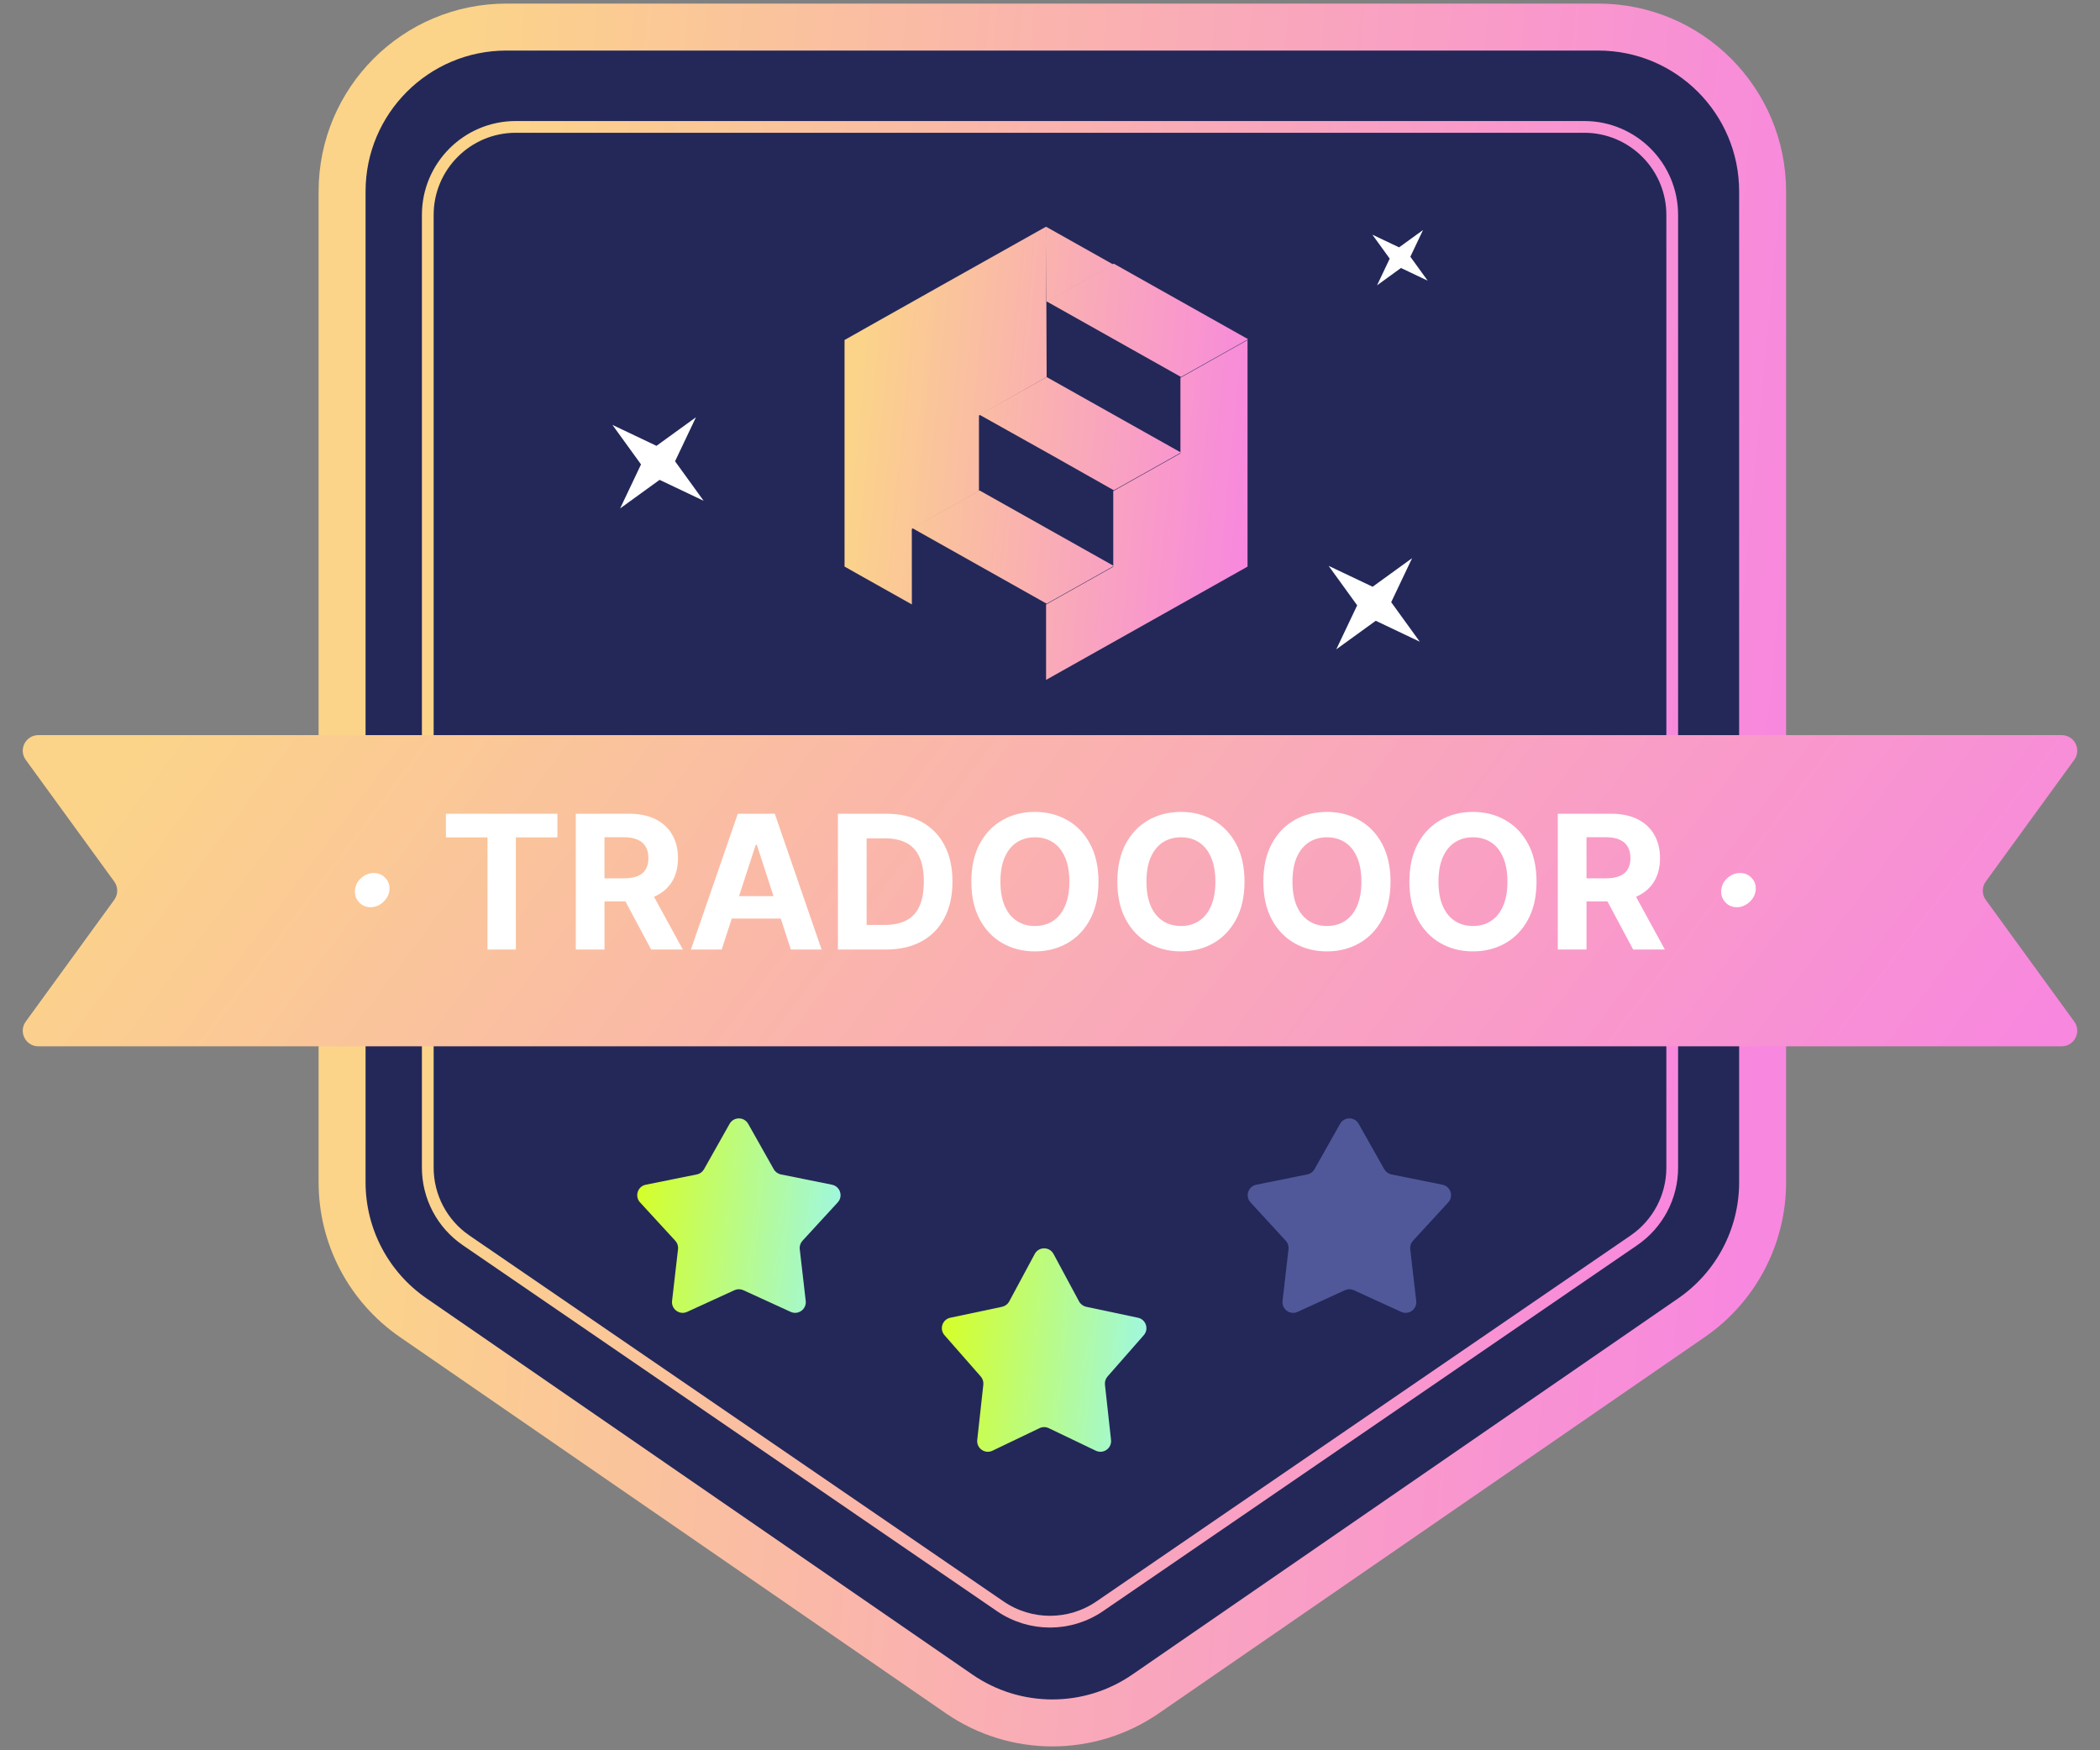 <svg width="108" height="90" viewBox="0 0 108 90" fill="none" xmlns="http://www.w3.org/2000/svg">
<rect x="0" y="0" width="108" height="90" fill="#808080" stroke="none"/>
<path d="M26.046 1.392C21.377 1.392 17.593 5.177 17.593 9.845V60.796C17.593 63.576 18.96 66.179 21.25 67.756L49.325 87.101C52.213 89.091 56.029 89.091 58.917 87.101L86.993 67.756C89.282 66.179 90.649 63.576 90.649 60.796V9.845C90.649 5.177 86.865 1.392 82.197 1.392H26.046Z" fill="url(#paint0_linear_10289_25350)" stroke="url(#paint1_linear_10289_25350)" stroke-width="2.415"/>
<path d="M22 11.053C22 8.552 24.027 6.525 26.528 6.525H81.472C83.973 6.525 86 8.552 86 11.053V60.042C86 61.536 85.263 62.934 84.031 63.778L56.559 82.595C55.017 83.651 52.984 83.651 51.441 82.595L23.97 63.778C22.737 62.934 22 61.536 22 60.042V11.053Z" stroke="url(#paint2_linear_10289_25350)" stroke-width="0.604"/>
<path fill-rule="evenodd" clip-rule="evenodd" d="M44.362 29.657L46.896 31.08L46.893 27.2L50.346 25.253L50.346 21.369L53.828 19.388L53.797 11.656L48.383 14.695L44.362 16.958L44.362 16.96L43.434 17.482L43.434 29.133L44.362 29.657ZM53.8 11.66L53.8 15.54L57.251 13.6L53.8 11.66ZM60.708 23.313L57.253 25.253L57.253 29.142L53.798 31.082L53.798 34.96L63.697 29.396L64.159 29.135L64.159 17.484L63.697 17.744L63.697 17.746L63.695 17.744L60.708 19.424L60.708 23.313Z" fill="url(#paint3_linear_10289_25350)"/>
<path fill-rule="evenodd" clip-rule="evenodd" d="M60.738 23.271L57.283 25.211L54.114 23.42L50.376 21.328L53.828 19.388L60.276 23.012L60.738 23.271ZM64.193 17.444L60.738 19.384L53.83 15.5L57.281 13.558L64.193 17.444ZM46.923 27.159L50.376 25.219L57.283 29.102L53.828 31.042L46.923 27.159Z" fill="url(#paint4_linear_10289_25350)"/>
<path d="M53.215 64.48C53.422 64.094 53.975 64.094 54.182 64.48L55.494 66.919C55.571 67.061 55.706 67.162 55.864 67.196L58.523 67.758C58.934 67.844 59.099 68.341 58.822 68.657L56.959 70.78C56.857 70.896 56.809 71.049 56.826 71.202L57.139 74.041C57.186 74.469 56.744 74.782 56.356 74.596L53.936 73.436C53.786 73.364 53.611 73.364 53.461 73.436L51.041 74.596C50.652 74.782 50.211 74.469 50.258 74.041L50.571 71.202C50.588 71.049 50.54 70.896 50.438 70.78L48.575 68.657C48.298 68.341 48.463 67.844 48.874 67.758L51.533 67.196C51.691 67.162 51.826 67.061 51.903 66.919L53.215 64.48Z" fill="url(#paint5_linear_10289_25350)"/>
<path d="M37.522 57.788C37.732 57.415 38.268 57.415 38.478 57.788L39.793 60.121C39.871 60.26 40.006 60.358 40.163 60.389L42.788 60.919C43.207 61.003 43.373 61.514 43.083 61.828L41.271 63.8C41.163 63.917 41.111 64.076 41.13 64.234L41.437 66.894C41.486 67.319 41.052 67.635 40.663 67.457L38.229 66.342C38.084 66.276 37.917 66.276 37.772 66.342L35.337 67.457C34.948 67.635 34.514 67.319 34.563 66.894L34.87 64.234C34.889 64.076 34.837 63.917 34.729 63.8L32.917 61.828C32.628 61.514 32.793 61.003 33.212 60.919L35.837 60.389C35.994 60.358 36.129 60.26 36.207 60.121L37.522 57.788Z" fill="url(#paint6_linear_10289_25350)"/>
<path d="M68.918 57.788C69.128 57.415 69.665 57.415 69.874 57.788L71.189 60.121C71.268 60.26 71.403 60.358 71.559 60.389L74.184 60.919C74.603 61.003 74.769 61.514 74.48 61.828L72.667 63.8C72.559 63.917 72.508 64.076 72.526 64.234L72.834 66.894C72.883 67.319 72.449 67.635 72.06 67.457L69.625 66.342C69.48 66.276 69.313 66.276 69.168 66.342L66.733 67.457C66.344 67.635 65.91 67.319 65.959 66.894L66.267 64.234C66.285 64.076 66.234 63.917 66.126 63.8L64.313 61.828C64.024 61.514 64.19 61.003 64.609 60.919L67.234 60.389C67.39 60.358 67.525 60.26 67.603 60.121L68.918 57.788Z" fill="#515899"/>
<path d="M1.324 39.071C0.939 38.542 1.317 37.801 1.971 37.801H106.029C106.683 37.801 107.061 38.542 106.676 39.071L102.125 45.33C101.921 45.611 101.921 45.991 102.125 46.271L106.676 52.53C107.061 53.059 106.683 53.801 106.029 53.801H1.971C1.317 53.801 0.939 53.059 1.324 52.53L5.875 46.271C6.079 45.991 6.079 45.611 5.875 45.33L1.324 39.071Z" fill="url(#paint7_linear_10289_25350)"/>
<path d="M19.067 46.65C18.82 46.65 18.617 46.564 18.46 46.391C18.304 46.218 18.235 46.009 18.256 45.764C18.279 45.523 18.386 45.317 18.576 45.147C18.767 44.976 18.985 44.891 19.231 44.891C19.465 44.891 19.662 44.976 19.821 45.147C19.982 45.317 20.051 45.523 20.029 45.764C20.015 45.928 19.959 46.076 19.862 46.21C19.766 46.344 19.648 46.451 19.507 46.531C19.366 46.61 19.22 46.65 19.067 46.65ZM22.933 43.06V41.843H28.667V43.06H26.53V48.825H25.071V43.06H22.933ZM29.612 48.825V41.843H32.366C32.894 41.843 33.343 41.938 33.716 42.126C34.091 42.313 34.377 42.578 34.572 42.921C34.77 43.262 34.868 43.663 34.868 44.124C34.868 44.588 34.769 44.987 34.569 45.321C34.368 45.653 34.079 45.907 33.699 46.084C33.322 46.262 32.865 46.35 32.329 46.35H30.484V45.164H32.09C32.372 45.164 32.606 45.125 32.792 45.048C32.979 44.971 33.117 44.855 33.208 44.7C33.301 44.546 33.348 44.354 33.348 44.124C33.348 43.892 33.301 43.697 33.208 43.538C33.117 43.379 32.978 43.258 32.789 43.176C32.603 43.092 32.367 43.05 32.083 43.05H31.088V48.825H29.612ZM33.382 45.648L35.117 48.825H33.488L31.79 45.648H33.382ZM37.115 48.825H35.533L37.944 41.843H39.846L42.253 48.825H40.671L38.922 43.439H38.867L37.115 48.825ZM37.016 46.081H40.753V47.233H37.016V46.081ZM45.568 48.825H43.093V41.843H45.588C46.291 41.843 46.895 41.983 47.402 42.263C47.909 42.54 48.299 42.939 48.571 43.459C48.846 43.98 48.984 44.602 48.984 45.328C48.984 46.055 48.846 46.68 48.571 47.203C48.299 47.725 47.907 48.126 47.395 48.406C46.886 48.685 46.277 48.825 45.568 48.825ZM44.569 47.56H45.507C45.943 47.56 46.31 47.483 46.608 47.329C46.908 47.172 47.133 46.93 47.283 46.602C47.435 46.273 47.511 45.848 47.511 45.328C47.511 44.812 47.435 44.39 47.283 44.063C47.133 43.735 46.909 43.495 46.611 43.34C46.313 43.185 45.946 43.108 45.51 43.108H44.569V47.56ZM56.493 45.334C56.493 46.096 56.349 46.743 56.06 47.278C55.774 47.812 55.383 48.219 54.888 48.501C54.394 48.781 53.84 48.921 53.224 48.921C52.603 48.921 52.047 48.78 51.553 48.498C51.06 48.216 50.67 47.808 50.384 47.274C50.098 46.74 49.955 46.093 49.955 45.334C49.955 44.573 50.098 43.925 50.384 43.391C50.67 42.857 51.06 42.45 51.553 42.171C52.047 41.889 52.603 41.748 53.224 41.748C53.84 41.748 54.394 41.889 54.888 42.171C55.383 42.45 55.774 42.857 56.06 43.391C56.349 43.925 56.493 44.573 56.493 45.334ZM54.997 45.334C54.997 44.841 54.923 44.425 54.775 44.087C54.63 43.748 54.424 43.491 54.158 43.316C53.892 43.141 53.581 43.054 53.224 43.054C52.867 43.054 52.556 43.141 52.29 43.316C52.024 43.491 51.817 43.748 51.669 44.087C51.524 44.425 51.451 44.841 51.451 45.334C51.451 45.828 51.524 46.243 51.669 46.582C51.817 46.921 52.024 47.178 52.29 47.352C52.556 47.528 52.867 47.615 53.224 47.615C53.581 47.615 53.892 47.528 54.158 47.352C54.424 47.178 54.63 46.921 54.775 46.582C54.923 46.243 54.997 45.828 54.997 45.334ZM64.003 45.334C64.003 46.096 63.858 46.743 63.57 47.278C63.283 47.812 62.892 48.219 62.397 48.501C61.904 48.781 61.349 48.921 60.733 48.921C60.113 48.921 59.556 48.78 59.063 48.498C58.57 48.216 58.18 47.808 57.894 47.274C57.607 46.74 57.464 46.093 57.464 45.334C57.464 44.573 57.607 43.925 57.894 43.391C58.18 42.857 58.57 42.45 59.063 42.171C59.556 41.889 60.113 41.748 60.733 41.748C61.349 41.748 61.904 41.889 62.397 42.171C62.892 42.45 63.283 42.857 63.57 43.391C63.858 43.925 64.003 44.573 64.003 45.334ZM62.506 45.334C62.506 44.841 62.432 44.425 62.284 44.087C62.139 43.748 61.933 43.491 61.667 43.316C61.401 43.141 61.09 43.054 60.733 43.054C60.377 43.054 60.065 43.141 59.799 43.316C59.533 43.491 59.327 43.748 59.179 44.087C59.033 44.425 58.961 44.841 58.961 45.334C58.961 45.828 59.033 46.243 59.179 46.582C59.327 46.921 59.533 47.178 59.799 47.352C60.065 47.528 60.377 47.615 60.733 47.615C61.09 47.615 61.401 47.528 61.667 47.352C61.933 47.178 62.139 46.921 62.284 46.582C62.432 46.243 62.506 45.828 62.506 45.334ZM71.512 45.334C71.512 46.096 71.368 46.743 71.079 47.278C70.793 47.812 70.402 48.219 69.906 48.501C69.413 48.781 68.859 48.921 68.243 48.921C67.622 48.921 67.065 48.78 66.572 48.498C66.079 48.216 65.689 47.808 65.403 47.274C65.117 46.74 64.973 46.093 64.973 45.334C64.973 44.573 65.117 43.925 65.403 43.391C65.689 42.857 66.079 42.45 66.572 42.171C67.065 41.889 67.622 41.748 68.243 41.748C68.859 41.748 69.413 41.889 69.906 42.171C70.402 42.45 70.793 42.857 71.079 43.391C71.368 43.925 71.512 44.573 71.512 45.334ZM70.015 45.334C70.015 44.841 69.942 44.425 69.794 44.087C69.648 43.748 69.443 43.491 69.177 43.316C68.911 43.141 68.6 43.054 68.243 43.054C67.886 43.054 67.575 43.141 67.309 43.316C67.043 43.491 66.836 43.748 66.688 44.087C66.543 44.425 66.47 44.841 66.47 45.334C66.47 45.828 66.543 46.243 66.688 46.582C66.836 46.921 67.043 47.178 67.309 47.352C67.575 47.528 67.886 47.615 68.243 47.615C68.6 47.615 68.911 47.528 69.177 47.352C69.443 47.178 69.648 46.921 69.794 46.582C69.942 46.243 70.015 45.828 70.015 45.334ZM79.021 45.334C79.021 46.096 78.877 46.743 78.588 47.278C78.302 47.812 77.911 48.219 77.416 48.501C76.922 48.781 76.368 48.921 75.752 48.921C75.132 48.921 74.575 48.78 74.082 48.498C73.588 48.216 73.199 47.808 72.912 47.274C72.626 46.74 72.483 46.093 72.483 45.334C72.483 44.573 72.626 43.925 72.912 43.391C73.199 42.857 73.588 42.45 74.082 42.171C74.575 41.889 75.132 41.748 75.752 41.748C76.368 41.748 76.922 41.889 77.416 42.171C77.911 42.45 78.302 42.857 78.588 43.391C78.877 43.925 79.021 44.573 79.021 45.334ZM77.525 45.334C77.525 44.841 77.451 44.425 77.303 44.087C77.158 43.748 76.952 43.491 76.686 43.316C76.42 43.141 76.109 43.054 75.752 43.054C75.395 43.054 75.084 43.141 74.818 43.316C74.552 43.491 74.345 43.748 74.198 44.087C74.052 44.425 73.979 44.841 73.979 45.334C73.979 45.828 74.052 46.243 74.198 46.582C74.345 46.921 74.552 47.178 74.818 47.352C75.084 47.528 75.395 47.615 75.752 47.615C76.109 47.615 76.42 47.528 76.686 47.352C76.952 47.178 77.158 46.921 77.303 46.582C77.451 46.243 77.525 45.828 77.525 45.334ZM80.115 48.825V41.843H82.869C83.397 41.843 83.847 41.938 84.219 42.126C84.594 42.313 84.88 42.578 85.075 42.921C85.273 43.262 85.372 43.663 85.372 44.124C85.372 44.588 85.272 44.987 85.072 45.321C84.872 45.653 84.582 45.907 84.202 46.084C83.825 46.262 83.368 46.35 82.832 46.35H80.988V45.164H82.593C82.875 45.164 83.109 45.125 83.296 45.048C83.482 44.971 83.621 44.855 83.712 44.7C83.805 44.546 83.851 44.354 83.851 44.124C83.851 43.892 83.805 43.697 83.712 43.538C83.621 43.379 83.481 43.258 83.292 43.176C83.106 43.092 82.871 43.05 82.587 43.05H81.591V48.825H80.115ZM83.885 45.648L85.621 48.825H83.991L82.293 45.648H83.885ZM89.333 46.65C89.085 46.65 88.883 46.564 88.726 46.391C88.569 46.218 88.501 46.009 88.522 45.764C88.544 45.523 88.651 45.317 88.842 45.147C89.033 44.976 89.251 44.891 89.497 44.891C89.731 44.891 89.927 44.976 90.087 45.147C90.248 45.317 90.317 45.523 90.294 45.764C90.281 45.928 90.225 46.076 90.127 46.21C90.032 46.344 89.914 46.451 89.773 46.531C89.632 46.61 89.485 46.65 89.333 46.65Z" fill="white"/>
<path d="M35.792 21.455L34.717 23.719L36.186 25.75L33.922 24.674L31.892 26.144L32.967 23.88L31.497 21.849L33.762 22.925L35.792 21.455Z" fill="white"/>
<path d="M72.622 28.701L71.547 30.965L73.017 32.996L70.753 31.92L68.722 33.39L69.798 31.126L68.328 29.096L70.592 30.171L72.622 28.701Z" fill="white"/>
<path d="M73.184 11.828L72.532 13.201L73.424 14.433L72.05 13.78L70.819 14.672L71.471 13.299L70.579 12.067L71.953 12.719L73.184 11.828Z" fill="white"/>
<defs>
<linearGradient id="paint0_linear_10289_25350" x1="54.121" y1="2.6" x2="54.121" y2="88.939" gradientUnits="userSpaceOnUse">
<stop stop-color="#232859"/>
<stop offset="1" stop-color="#232859"/>
</linearGradient>
<linearGradient id="paint1_linear_10289_25350" x1="16.255" y1="-4.595" x2="95.499" y2="2.727" gradientUnits="userSpaceOnUse">
<stop offset="0.099" stop-color="#FBD489"/>
<stop offset="1" stop-color="#F887DF"/>
</linearGradient>
<linearGradient id="paint2_linear_10289_25350" x1="19.37" y1="-0.318" x2="91.834" y2="6.417" gradientUnits="userSpaceOnUse">
<stop offset="0.099" stop-color="#FBD489"/>
<stop offset="1" stop-color="#F887DF"/>
</linearGradient>
<linearGradient id="paint3_linear_10289_25350" x1="42.686" y1="9.714" x2="65.936" y2="12.053" gradientUnits="userSpaceOnUse">
<stop offset="0.099" stop-color="#FBD489"/>
<stop offset="1" stop-color="#F887DF"/>
</linearGradient>
<linearGradient id="paint4_linear_10289_25350" x1="42.686" y1="9.714" x2="65.936" y2="12.053" gradientUnits="userSpaceOnUse">
<stop offset="0.099" stop-color="#FBD489"/>
<stop offset="1" stop-color="#F887DF"/>
</linearGradient>
<linearGradient id="paint5_linear_10289_25350" x1="47.225" y1="62.527" x2="60.73" y2="63.983" gradientUnits="userSpaceOnUse">
<stop offset="0.099" stop-color="#D8FF20"/>
<stop offset="1" stop-color="#99F7F4"/>
</linearGradient>
<linearGradient id="paint6_linear_10289_25350" x1="31.527" y1="55.933" x2="45.017" y2="57.457" gradientUnits="userSpaceOnUse">
<stop offset="0.099" stop-color="#D8FF20"/>
<stop offset="1" stop-color="#99F7F4"/>
</linearGradient>
<linearGradient id="paint7_linear_10289_25350" x1="-3.463" y1="36.467" x2="73.662" y2="94.825" gradientUnits="userSpaceOnUse">
<stop offset="0.099" stop-color="#FBD489"/>
<stop offset="1" stop-color="#F887DF"/>
</linearGradient>
</defs>
</svg>
